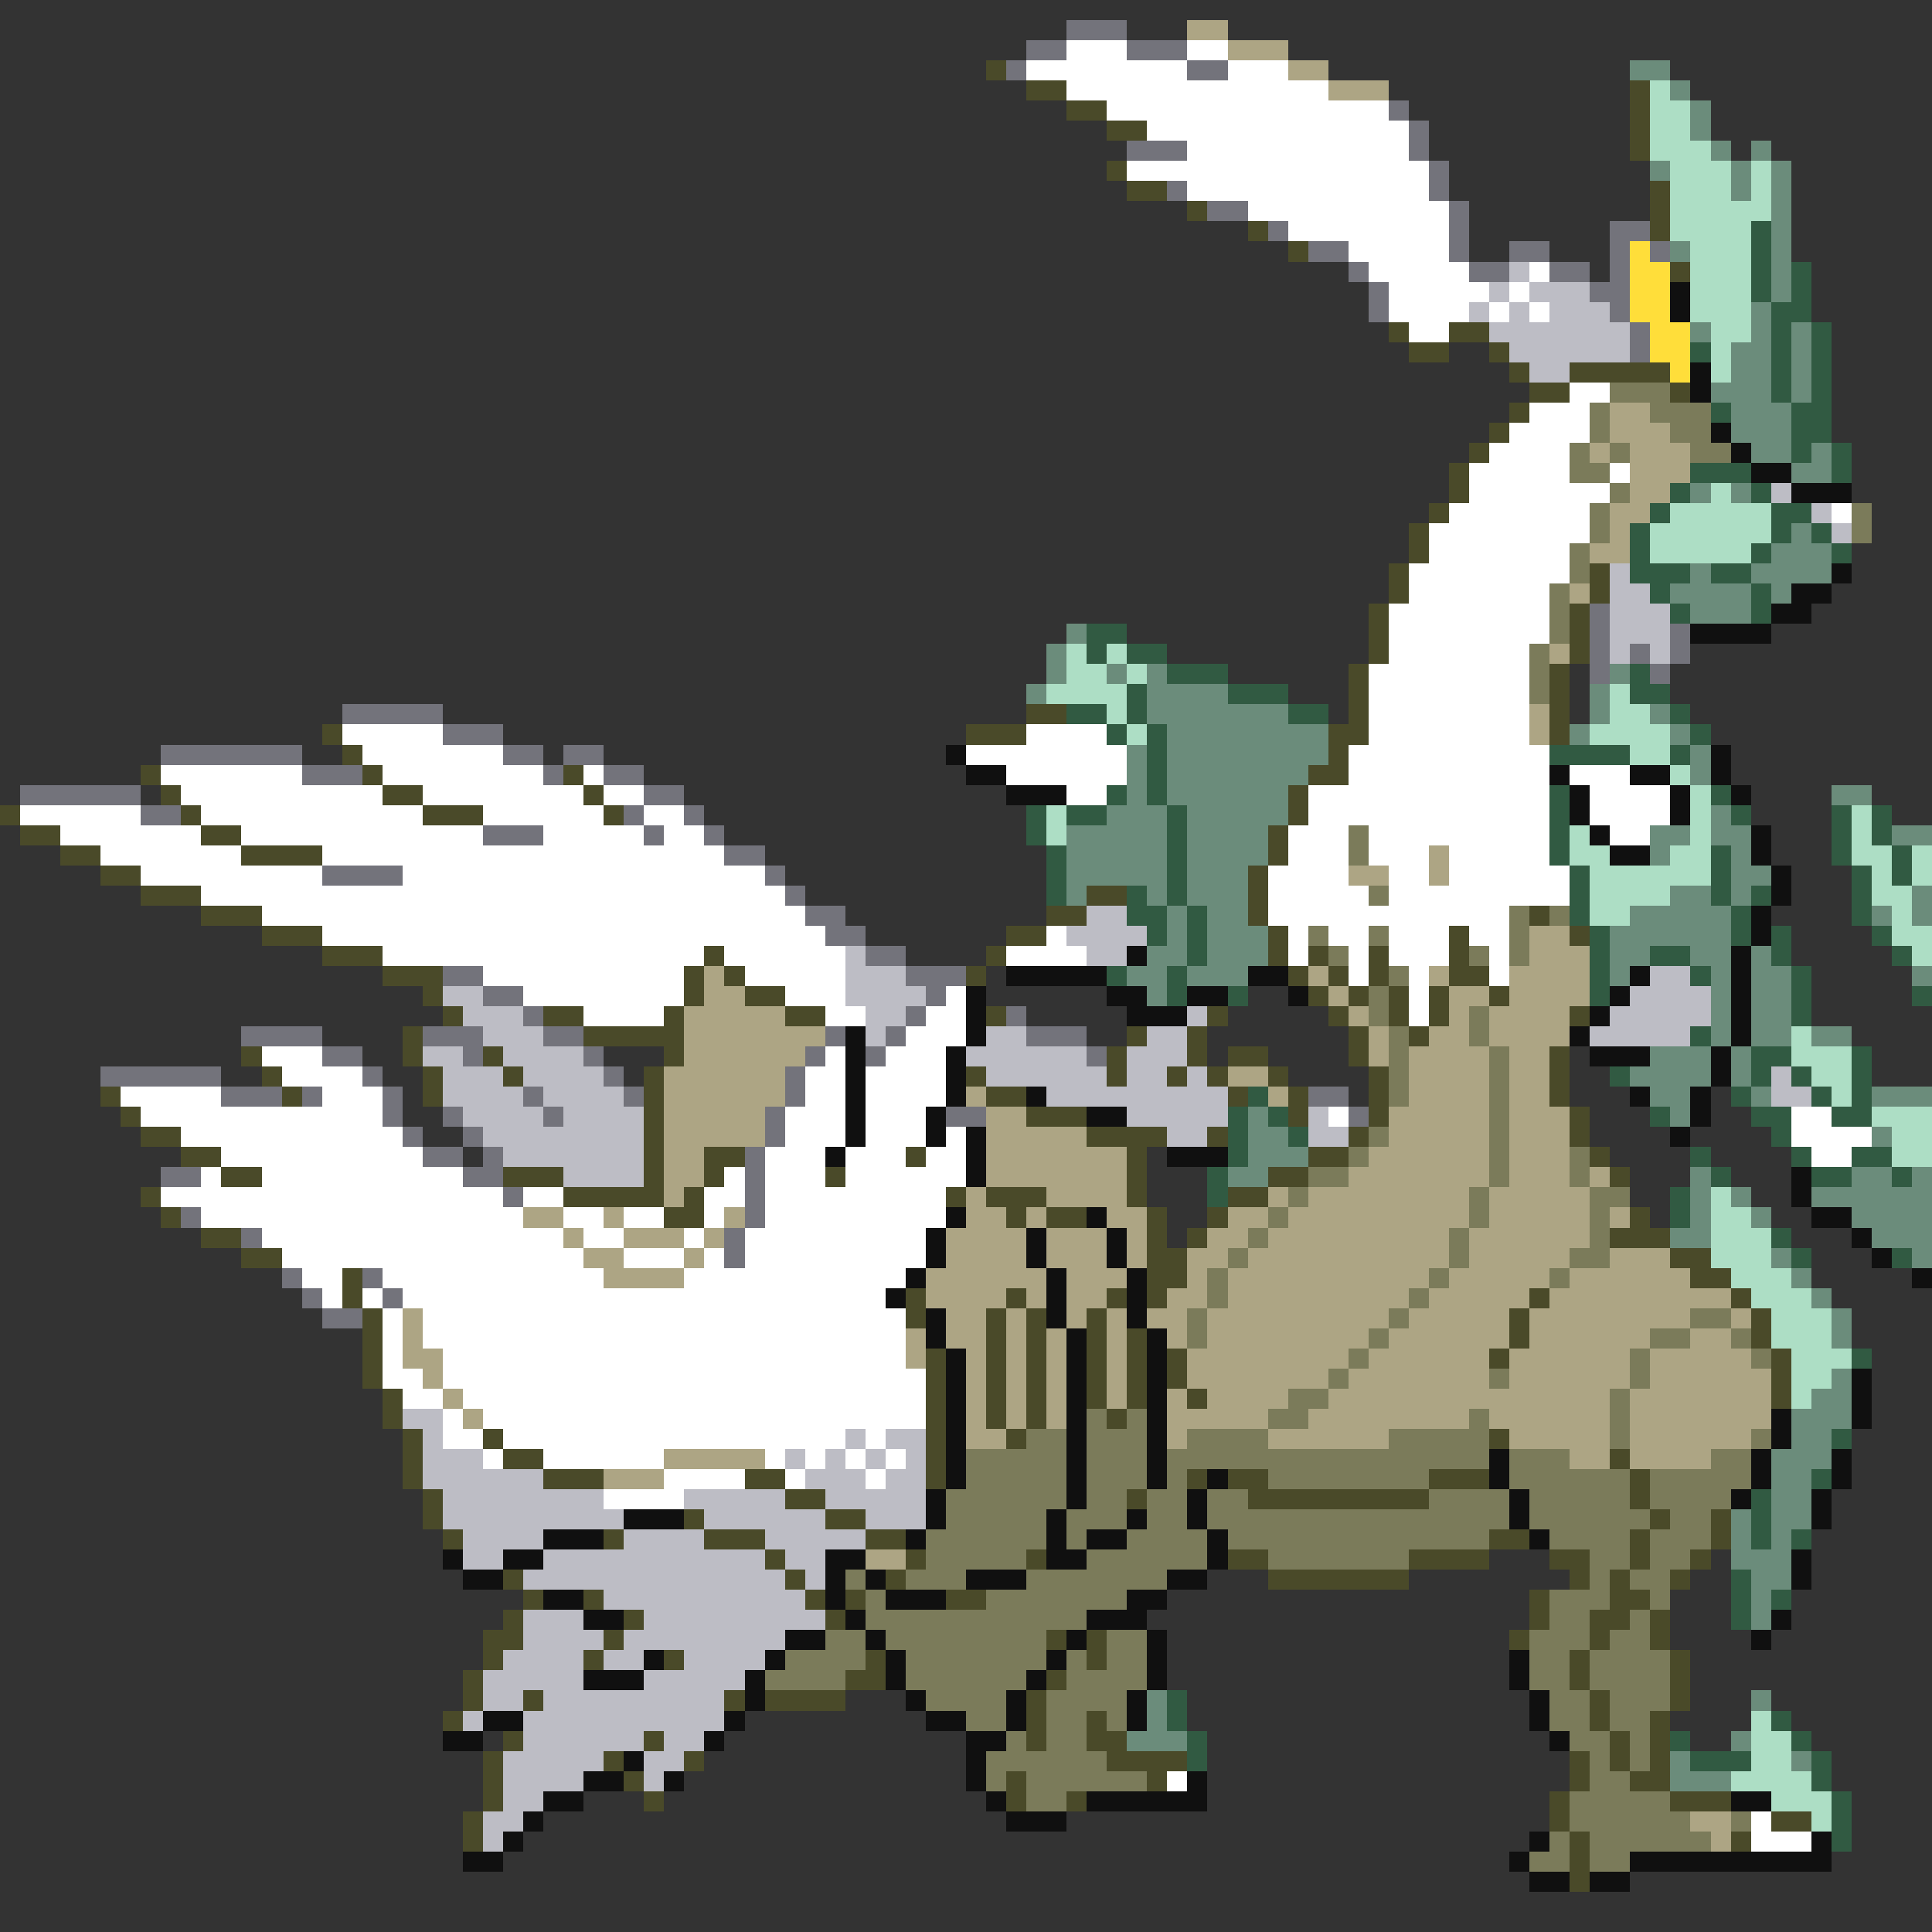 <svg xmlns="http://www.w3.org/2000/svg" viewBox="0 -0.5 96 96" shape-rendering="crispEdges">
<rect x="0" y="-0.5" width="96" height="96" fill="#333333" stroke="none"/>
<path stroke="#73737b" d="M53 1h3M51 2h2M56 2h3M50 3h1M59 3h2M69 5h1M70 6h1M56 7h3M70 7h1M71 8h1M58 9h1M71 9h1M60 10h2M72 10h1M63 11h1M72 11h1M80 11h2M65 12h2M72 12h1M75 12h2M80 12h1M82 12h1M67 13h1M73 13h2M77 13h2M80 13h1M68 14h1M79 14h2M68 15h1M80 15h1M81 16h1M81 17h1M79 30h1M79 31h1M83 31h1M79 32h1M81 32h1M83 32h1M79 33h1M82 33h1M17 35h5M22 36h3M8 37h7M25 37h2M28 37h2M15 38h3M27 38h1M30 38h2M1 39h6M32 39h2M7 40h2M31 40h1M34 40h1M24 41h3M32 41h1M35 41h1M36 42h2M16 43h4M38 43h1M39 44h1M40 45h2M41 46h2M43 47h2M22 48h2M45 48h3M24 49h2M46 49h1M26 50h1M45 50h1M50 50h1M12 51h4M21 51h3M27 51h2M41 51h1M44 51h1M51 51h3M16 52h2M23 52h1M29 52h1M40 52h1M43 52h1M54 52h1M5 53h6M18 53h1M30 53h1M39 53h1M11 54h3M15 54h1M19 54h1M26 54h1M31 54h1M39 54h1M65 54h2M19 55h1M22 55h1M27 55h1M38 55h1M47 55h2M67 55h1M20 56h1M23 56h1M38 56h1M21 57h2M24 57h1M37 57h1M8 58h2M23 58h2M37 58h1M25 59h1M37 59h1M9 60h1M37 60h1M12 61h1M36 61h1M36 62h1M14 63h1M18 63h1M15 64h1M19 64h1M16 65h2" />
<path stroke="#ada584" d="M59 1h2M61 2h3M64 3h2M66 4h3M80 20h2M80 21h3M79 22h1M81 22h3M81 23h3M81 24h2M80 25h2M80 26h1M79 27h2M78 29h1M77 32h1M76 35h1M76 36h1M71 42h1M67 43h2M71 43h1M76 46h2M76 47h3M35 48h1M65 48h1M71 48h1M75 48h4M35 49h2M66 49h1M72 49h2M75 49h4M34 50h5M67 50h1M72 50h1M74 50h4M34 51h7M68 51h1M71 51h2M74 51h4M34 52h6M68 52h1M70 52h4M75 52h2M33 53h6M61 53h2M70 53h4M75 53h2M33 54h6M48 54h1M63 54h1M70 54h4M75 54h2M33 55h5M49 55h2M69 55h5M75 55h3M33 56h5M49 56h5M69 56h5M75 56h3M33 57h2M49 57h7M68 57h6M75 57h3M33 58h2M49 58h7M67 58h7M75 58h3M79 58h1M33 59h1M48 59h1M52 59h4M63 59h1M65 59h8M74 59h5M26 60h2M30 60h1M36 60h1M48 60h2M51 60h1M55 60h2M61 60h2M64 60h9M74 60h5M80 60h1M28 61h1M31 61h3M35 61h1M47 61h4M52 61h3M56 61h1M60 61h2M63 61h9M73 61h6M29 62h2M34 62h1M47 62h4M52 62h3M56 62h1M59 62h2M62 62h10M73 62h5M80 62h3M30 63h4M46 63h6M53 63h3M59 63h1M61 63h10M72 63h5M78 63h6M46 64h4M51 64h1M53 64h2M58 64h2M61 64h9M71 64h5M77 64h9M20 65h1M47 65h2M50 65h1M53 65h1M55 65h1M57 65h2M60 65h9M70 65h5M76 65h8M86 65h1M20 66h1M45 66h1M47 66h2M50 66h1M52 66h1M55 66h1M58 66h1M60 66h8M69 66h6M76 66h6M84 66h2M20 67h2M45 67h1M48 67h1M50 67h1M52 67h1M55 67h1M59 67h8M68 67h6M75 67h6M82 67h5M21 68h1M48 68h1M50 68h1M52 68h1M55 68h1M59 68h7M67 68h7M75 68h6M82 68h6M22 69h1M48 69h1M50 69h1M52 69h1M55 69h1M58 69h1M60 69h4M66 69h14M81 69h7M23 70h1M48 70h1M50 70h1M52 70h1M58 70h5M65 70h8M74 70h6M81 70h7M48 71h2M58 71h1M63 71h6M75 71h5M81 71h6M33 72h5M78 72h2M81 72h4M30 73h3M43 77h2M84 90h2M85 91h1" />
<path stroke="#ffffff" d="M53 2h3M59 2h2M51 3h8M61 3h3M53 4h13M55 5h14M57 6h13M59 7h11M56 8h15M59 9h12M62 10h10M64 11h8M67 12h5M68 13h5M76 13h1M69 14h5M75 14h1M69 15h4M74 15h1M76 15h1M70 16h2M78 19h2M76 20h3M75 21h4M74 22h4M73 23h5M80 23h1M73 24h7M72 25h7M91 25h1M71 26h8M71 27h7M70 28h8M70 29h7M69 30h8M69 31h8M69 32h7M68 33h8M68 34h8M68 35h8M17 36h5M51 36h4M68 36h8M18 37h7M48 37h8M67 37h10M8 38h7M19 38h8M29 38h1M50 38h6M67 38h10M78 38h3M9 39h10M21 39h8M30 39h2M53 39h2M65 39h12M79 39h4M1 40h6M10 40h11M24 40h6M32 40h2M65 40h12M79 40h4M3 41h7M12 41h12M27 41h5M33 41h2M64 41h3M68 41h9M80 41h2M5 42h7M16 42h20M64 42h3M68 42h3M72 42h5M7 43h9M20 43h18M63 43h4M69 43h2M72 43h6M10 44h29M63 44h5M69 44h9M13 45h27M63 45h12M16 46h25M52 46h1M64 46h1M66 46h2M69 46h3M73 46h2M19 47h16M36 47h6M50 47h4M64 47h1M67 47h1M69 47h3M74 47h1M24 48h10M37 48h5M67 48h1M70 48h1M74 48h1M26 49h8M39 49h3M47 49h1M70 49h1M29 50h4M41 50h2M46 50h2M70 50h1M45 51h3M13 52h3M41 52h1M44 52h3M14 53h4M40 53h2M43 53h4M6 54h5M16 54h3M40 54h2M43 54h4M7 55h12M39 55h3M43 55h3M66 55h1M89 55h2M9 56h11M39 56h3M43 56h3M47 56h1M89 56h4M11 57h10M38 57h3M42 57h3M46 57h2M90 57h2M10 58h1M13 58h10M36 58h1M38 58h3M42 58h6M8 59h17M26 59h2M35 59h2M38 59h9M10 60h16M28 60h2M31 60h2M35 60h1M38 60h9M13 61h15M29 61h2M34 61h1M37 61h9M14 62h15M31 62h3M35 62h1M37 62h9M15 63h2M19 63h11M34 63h11M16 64h1M18 64h1M20 64h24M19 65h1M21 65h24M19 66h1M21 66h24M19 67h1M22 67h23M19 68h2M22 68h24M20 69h2M23 69h23M22 70h1M24 70h22M22 71h2M25 71h17M43 71h1M24 72h1M27 72h6M38 72h1M40 72h1M42 72h1M44 72h1M33 73h4M39 73h1M43 73h1M30 74h4M58 88h1M87 90h1M87 91h3" />
<path stroke="#4a4a29" d="M49 3h1M51 4h2M81 4h1M53 5h2M81 5h1M55 6h2M81 6h1M81 7h1M55 8h1M56 9h2M82 9h1M59 10h1M82 10h1M62 11h1M82 11h1M64 12h1M83 13h1M69 16h1M72 16h2M70 17h2M74 17h1M75 18h1M78 18h5M76 19h2M83 19h1M75 20h1M74 21h1M73 22h1M72 23h1M72 24h1M71 25h1M70 26h1M70 27h1M69 28h1M79 28h1M69 29h1M79 29h1M68 30h1M78 30h1M68 31h1M78 31h1M68 32h1M78 32h1M67 33h1M77 33h1M67 34h1M77 34h1M51 35h2M67 35h1M77 35h1M16 36h1M48 36h3M66 36h2M77 36h1M17 37h1M66 37h1M7 38h1M18 38h1M28 38h1M65 38h2M8 39h1M19 39h2M29 39h1M64 39h1M0 40h1M9 40h1M21 40h3M30 40h1M64 40h1M1 41h2M10 41h2M63 41h1M3 42h2M12 42h4M63 42h1M5 43h2M62 43h1M7 44h3M54 44h2M62 44h1M10 45h3M52 45h2M62 45h1M76 45h1M13 46h3M50 46h2M63 46h1M72 46h1M78 46h1M16 47h3M35 47h1M49 47h1M63 47h1M65 47h1M68 47h1M72 47h1M19 48h3M34 48h1M36 48h1M48 48h1M64 48h1M66 48h1M68 48h1M72 48h2M21 49h1M34 49h1M37 49h2M65 49h1M67 49h1M69 49h1M71 49h1M74 49h1M22 50h1M27 50h2M33 50h1M39 50h2M49 50h1M60 50h1M66 50h1M69 50h1M71 50h1M78 50h1M20 51h1M29 51h5M56 51h1M59 51h1M67 51h1M70 51h1M12 52h1M20 52h1M24 52h1M33 52h1M55 52h1M59 52h1M61 52h2M67 52h1M77 52h1M13 53h1M21 53h1M25 53h1M32 53h1M48 53h1M55 53h1M58 53h1M60 53h1M63 53h1M68 53h1M77 53h1M5 54h1M14 54h1M21 54h1M32 54h1M49 54h2M61 54h1M64 54h1M68 54h1M77 54h1M6 55h1M32 55h1M51 55h3M64 55h1M68 55h1M78 55h1M7 56h2M32 56h1M54 56h4M60 56h1M67 56h1M78 56h1M9 57h2M32 57h1M35 57h2M45 57h1M56 57h1M65 57h2M79 57h1M11 58h2M25 58h3M32 58h1M35 58h1M41 58h1M56 58h1M63 58h2M80 58h1M7 59h1M28 59h5M34 59h1M47 59h1M49 59h3M56 59h1M61 59h2M8 60h1M33 60h2M50 60h1M52 60h2M57 60h1M60 60h1M81 60h1M10 61h2M57 61h1M59 61h1M80 61h3M12 62h2M57 62h2M83 62h2M17 63h1M57 63h2M84 63h2M17 64h1M45 64h1M50 64h1M55 64h1M57 64h1M76 64h1M86 64h1M18 65h1M45 65h1M49 65h1M51 65h1M54 65h1M75 65h1M87 65h1M18 66h1M49 66h1M51 66h1M54 66h1M56 66h1M75 66h1M87 66h1M18 67h1M46 67h1M49 67h1M51 67h1M54 67h1M56 67h1M58 67h1M74 67h1M88 67h1M18 68h1M46 68h1M49 68h1M51 68h1M54 68h1M56 68h1M58 68h1M88 68h1M19 69h1M46 69h1M49 69h1M51 69h1M54 69h1M56 69h1M59 69h1M88 69h1M19 70h1M46 70h1M49 70h1M51 70h1M55 70h1M20 71h1M24 71h1M46 71h1M50 71h1M74 71h1M20 72h1M25 72h2M46 72h1M80 72h1M20 73h1M27 73h3M37 73h2M46 73h1M59 73h1M61 73h2M71 73h3M81 73h1M21 74h1M39 74h2M56 74h1M62 74h9M81 74h1M21 75h1M34 75h1M41 75h2M82 75h1M85 75h1M22 76h1M30 76h1M35 76h3M43 76h2M74 76h2M81 76h1M85 76h1M38 77h1M45 77h1M51 77h1M61 77h2M70 77h4M77 77h2M81 77h1M84 77h1M25 78h1M39 78h1M44 78h1M63 78h7M78 78h1M80 78h1M83 78h1M26 79h1M29 79h1M40 79h1M42 79h1M47 79h2M76 79h1M80 79h2M25 80h1M31 80h1M41 80h1M76 80h1M79 80h2M82 80h1M24 81h2M30 81h1M52 81h1M54 81h1M75 81h1M79 81h1M82 81h1M24 82h1M29 82h1M33 82h1M43 82h1M54 82h1M78 82h1M83 82h1M23 83h1M42 83h2M52 83h1M78 83h1M83 83h1M23 84h1M26 84h1M36 84h1M38 84h4M51 84h1M79 84h1M83 84h1M22 85h1M51 85h1M54 85h1M79 85h1M82 85h1M25 86h1M32 86h1M51 86h1M54 86h2M80 86h1M82 86h1M24 87h1M30 87h1M34 87h1M55 87h4M78 87h1M80 87h1M82 87h1M24 88h1M31 88h1M50 88h1M57 88h1M78 88h1M81 88h2M24 89h1M32 89h1M50 89h1M53 89h1M77 89h1M83 89h3M23 90h1M77 90h1M88 90h2M23 91h1M78 91h1M86 91h1M78 92h1M78 93h1" />
<path stroke="#6b8c7b" d="M81 3h2M83 4h1M84 5h1M84 6h1M85 7h1M87 7h1M82 8h1M86 8h1M88 8h1M86 9h1M88 9h1M88 10h1M88 11h1M83 12h1M88 12h1M88 13h1M88 14h1M87 15h1M84 16h1M87 16h1M89 16h1M86 17h2M89 17h1M86 18h2M89 18h1M85 19h3M89 19h1M86 20h3M86 21h3M87 22h2M90 22h1M89 23h2M84 24h1M86 24h1M89 26h1M88 27h3M84 28h1M87 28h4M83 29h4M88 29h1M84 30h3M53 31h1M52 32h1M52 33h1M55 33h1M57 33h1M80 33h1M51 34h1M57 34h4M79 34h1M57 35h7M79 35h1M82 35h1M58 36h8M78 36h1M83 36h1M56 37h1M58 37h8M84 37h1M56 38h1M58 38h7M84 38h1M56 39h1M58 39h6M91 39h2M55 40h3M59 40h5M85 40h1M53 41h5M59 41h4M82 41h2M85 41h2M94 41h2M53 42h5M59 42h4M82 42h1M86 42h1M53 43h5M59 43h3M86 43h2M53 44h1M57 44h1M59 44h3M83 44h2M86 44h1M95 44h1M58 45h1M60 45h2M81 45h5M93 45h1M95 45h1M58 46h1M60 46h3M80 46h6M57 47h2M60 47h3M80 47h2M84 47h2M87 47h1M56 48h2M59 48h3M80 48h1M85 48h1M87 48h2M95 48h1M57 49h1M85 49h1M87 49h2M85 50h1M87 50h2M85 51h1M87 51h2M90 51h2M82 52h3M86 52h1M81 53h4M86 53h1M82 54h2M87 54h1M93 54h3M62 55h1M83 55h1M62 56h2M93 56h1M62 57h3M61 58h2M84 58h1M92 58h2M95 58h1M84 59h1M86 59h1M90 59h6M84 60h1M87 60h1M92 60h4M83 61h2M93 61h3M88 62h1M95 62h1M89 63h1M90 64h1M91 65h1M91 66h1M91 68h1M90 69h2M89 70h3M89 71h2M88 72h3M88 73h2M88 74h2M86 75h1M88 75h2M86 76h1M88 76h1M86 77h3M87 78h2M87 79h1M87 80h1M57 84h1M87 84h1M57 85h1M56 86h3M86 86h1M83 87h1M89 87h1M83 88h3" />
<path stroke="#addec5" d="M82 4h1M82 5h2M82 6h2M82 7h3M83 8h3M87 8h1M83 9h3M87 9h1M83 10h5M83 11h4M84 12h3M84 13h3M84 14h3M84 15h3M85 16h2M85 17h1M85 18h1M85 24h1M83 25h5M82 26h6M82 27h5M53 32h1M55 32h1M53 33h2M56 33h1M52 34h4M80 34h1M55 35h1M80 35h2M56 36h1M79 36h4M81 37h2M83 38h1M84 39h1M52 40h1M84 40h1M92 40h1M52 41h1M78 41h1M84 41h1M92 41h1M78 42h2M83 42h2M92 42h2M95 42h1M79 43h6M93 43h1M95 43h1M79 44h4M93 44h2M79 45h2M94 45h1M94 46h2M95 47h1M89 51h1M89 52h3M90 53h2M91 54h1M93 55h3M94 56h2M94 57h2M85 59h1M85 60h2M85 61h3M85 62h3M86 63h3M87 64h3M88 65h3M88 66h3M89 67h3M89 68h2M89 69h1M87 85h1M87 86h2M87 87h2M86 88h4M88 89h3M90 90h1" />
<path stroke="#315a42" d="M87 11h1M87 12h1M87 13h1M89 13h1M87 14h1M89 14h1M88 15h2M88 16h1M90 16h1M84 17h1M88 17h1M90 17h1M88 18h1M90 18h1M88 19h1M90 19h1M85 20h1M89 20h2M89 21h2M89 22h1M91 22h1M84 23h3M91 23h1M83 24h1M87 24h1M82 25h1M88 25h2M81 26h1M88 26h1M90 26h1M81 27h1M87 27h1M91 27h1M81 28h3M85 28h2M82 29h1M87 29h1M83 30h1M87 30h1M54 31h2M54 32h1M56 32h2M58 33h3M81 33h1M56 34h1M61 34h3M81 34h2M53 35h2M56 35h1M64 35h2M83 35h1M55 36h1M57 36h1M84 36h1M57 37h1M77 37h4M83 37h1M57 38h1M55 39h1M57 39h1M77 39h1M85 39h1M51 40h1M53 40h2M58 40h1M77 40h1M86 40h1M91 40h1M93 40h1M51 41h1M58 41h1M77 41h1M91 41h1M93 41h1M52 42h1M58 42h1M77 42h1M85 42h1M91 42h1M94 42h1M52 43h1M58 43h1M78 43h1M85 43h1M92 43h1M94 43h1M52 44h1M56 44h1M58 44h1M78 44h1M85 44h1M87 44h1M92 44h1M56 45h2M59 45h1M78 45h1M86 45h1M92 45h1M57 46h1M59 46h1M79 46h1M86 46h1M88 46h1M93 46h1M59 47h1M79 47h1M82 47h2M88 47h1M94 47h1M55 48h1M58 48h1M79 48h1M84 48h1M89 48h1M58 49h1M61 49h1M79 49h1M89 49h1M95 49h1M89 50h1M84 51h1M87 52h2M92 52h1M80 53h1M87 53h1M89 53h1M92 53h1M62 54h1M86 54h1M90 54h1M92 54h1M61 55h1M63 55h1M82 55h1M87 55h2M91 55h2M61 56h1M64 56h1M88 56h1M61 57h1M84 57h1M89 57h1M92 57h2M60 58h1M85 58h1M90 58h2M94 58h1M60 59h1M83 59h1M83 60h1M88 61h1M89 62h1M94 62h1M92 67h1M91 71h1M90 73h1M87 74h1M87 75h1M87 76h1M89 76h1M86 78h1M86 79h1M88 79h1M86 80h1M58 84h1M58 85h1M88 85h1M59 86h1M83 86h1M89 86h1M59 87h1M84 87h3M90 87h1M90 88h1M91 89h1M91 90h1M91 91h1" />
<path stroke="#ffde3a" d="M81 12h1M81 13h2M81 14h2M81 15h2M82 16h2M82 17h2M83 18h1" />
<path stroke="#bdbdc5" d="M75 13h1M74 14h1M76 14h3M73 15h1M75 15h1M77 15h3M74 16h7M75 17h6M76 18h2M88 24h1M90 25h1M91 26h1M80 28h1M80 29h2M80 30h3M80 31h3M80 32h1M82 32h1M54 45h2M53 46h4M42 47h1M54 47h2M42 48h3M82 48h2M22 49h2M42 49h4M81 49h4M23 50h3M43 50h2M59 50h1M80 50h5M24 51h3M43 51h1M49 51h2M57 51h2M79 51h5M21 52h2M25 52h4M48 52h6M56 52h3M22 53h3M26 53h4M49 53h6M56 53h2M59 53h1M88 53h1M22 54h4M27 54h4M52 54h9M88 54h2M23 55h4M28 55h4M56 55h5M65 55h1M24 56h8M58 56h2M65 56h2M25 57h7M28 58h4M20 70h2M21 71h1M42 71h1M44 71h2M21 72h3M39 72h1M41 72h1M43 72h1M45 72h1M21 73h6M40 73h3M44 73h2M22 74h8M34 74h5M41 74h5M22 75h9M35 75h6M43 75h3M23 76h4M31 76h4M38 76h5M23 77h2M27 77h11M39 77h2M26 78h13M40 78h1M30 79h10M26 80h3M32 80h9M26 81h4M31 81h8M25 82h4M30 82h2M34 82h4M24 83h5M32 83h5M24 84h2M27 84h9M23 85h1M26 85h10M26 86h6M33 86h2M25 87h5M32 87h2M25 88h4M32 88h1M25 89h2M24 90h2M24 91h1" />
<path stroke="#101010" d="M83 14h1M83 15h1M84 18h1M84 19h1M85 21h1M86 22h1M87 23h2M89 24h3M91 28h1M89 29h2M88 30h2M84 31h4M47 37h1M85 37h1M48 38h2M77 38h1M81 38h2M85 38h1M50 39h3M78 39h1M83 39h1M86 39h1M78 40h1M83 40h1M79 41h1M87 41h1M80 42h2M87 42h1M88 43h1M88 44h1M87 45h1M87 46h1M56 47h1M86 47h1M50 48h5M62 48h2M81 48h1M86 48h1M48 49h1M55 49h2M59 49h2M64 49h1M80 49h1M86 49h1M48 50h1M56 50h3M79 50h1M86 50h1M42 51h1M48 51h1M78 51h1M86 51h1M42 52h1M47 52h1M79 52h3M85 52h1M42 53h1M47 53h1M85 53h1M42 54h1M47 54h1M51 54h1M81 54h1M84 54h1M42 55h1M46 55h1M54 55h2M84 55h1M42 56h1M46 56h1M48 56h1M83 56h1M41 57h1M48 57h1M58 57h3M48 58h1M89 58h1M89 59h1M47 60h1M54 60h1M90 60h2M46 61h1M51 61h1M55 61h1M92 61h1M46 62h1M51 62h1M55 62h1M93 62h1M45 63h1M52 63h1M56 63h1M95 63h1M44 64h1M52 64h1M56 64h1M46 65h1M52 65h1M56 65h1M46 66h1M53 66h1M57 66h1M47 67h1M53 67h1M57 67h1M47 68h1M53 68h1M57 68h1M92 68h1M47 69h1M53 69h1M57 69h1M92 69h1M47 70h1M53 70h1M57 70h1M88 70h1M92 70h1M47 71h1M53 71h1M57 71h1M88 71h1M47 72h1M53 72h1M57 72h1M74 72h1M87 72h1M91 72h1M47 73h1M53 73h1M57 73h1M60 73h1M74 73h1M87 73h1M91 73h1M46 74h1M53 74h1M59 74h1M75 74h1M86 74h1M90 74h1M31 75h3M46 75h1M52 75h1M56 75h1M59 75h1M75 75h1M90 75h1M27 76h3M45 76h1M52 76h1M54 76h2M60 76h1M76 76h1M22 77h1M25 77h2M41 77h2M52 77h2M60 77h1M89 77h1M23 78h2M41 78h1M43 78h1M48 78h3M58 78h2M89 78h1M27 79h2M41 79h1M44 79h3M56 79h2M29 80h2M42 80h1M54 80h3M88 80h1M39 81h2M43 81h1M53 81h1M57 81h1M87 81h1M32 82h1M38 82h1M44 82h1M52 82h1M57 82h1M75 82h1M29 83h3M37 83h1M44 83h1M51 83h1M57 83h1M75 83h1M37 84h1M45 84h1M50 84h1M56 84h1M76 84h1M24 85h2M36 85h1M46 85h2M50 85h1M56 85h1M76 85h1M22 86h2M35 86h1M48 86h2M77 86h1M31 87h1M48 87h1M29 88h2M33 88h1M48 88h1M59 88h1M27 89h2M49 89h1M54 89h6M86 89h2M26 90h1M50 90h3M25 91h1M76 91h1M90 91h1M23 92h2M75 92h1M81 92h10M76 93h2M79 93h2" />
<path stroke="#7b7b5a" d="M80 19h3M79 20h1M82 20h3M79 21h1M83 21h2M78 22h1M80 22h1M84 22h2M78 23h2M80 24h1M79 25h1M92 25h1M79 26h1M92 26h1M78 27h1M78 28h1M77 29h1M77 30h1M77 31h1M76 32h1M76 33h1M76 34h1M67 41h1M67 42h1M68 44h1M75 45h1M77 45h1M65 46h1M68 46h1M75 46h1M66 47h1M73 47h1M75 47h1M69 48h1M68 49h1M68 50h1M73 50h1M69 51h1M73 51h1M69 52h1M74 52h1M69 53h1M74 53h1M69 54h1M74 54h1M74 55h1M68 56h1M74 56h1M67 57h1M74 57h1M78 57h1M65 58h2M74 58h1M78 58h1M64 59h1M73 59h1M79 59h2M63 60h1M73 60h1M79 60h1M62 61h1M72 61h1M79 61h1M61 62h1M72 62h1M78 62h2M60 63h1M71 63h1M77 63h1M60 64h1M70 64h1M59 65h1M69 65h1M84 65h2M59 66h1M68 66h1M82 66h2M86 66h1M67 67h1M81 67h1M87 67h1M66 68h1M74 68h1M81 68h1M64 69h2M80 69h1M54 70h1M56 70h1M63 70h2M73 70h1M80 70h1M51 71h2M54 71h3M59 71h4M69 71h5M80 71h1M87 71h1M48 72h5M54 72h3M58 72h16M75 72h3M85 72h2M48 73h5M54 73h3M58 73h1M63 73h8M75 73h6M82 73h5M47 74h6M54 74h2M57 74h2M60 74h2M71 74h4M76 74h5M82 74h4M47 75h5M53 75h3M57 75h2M60 75h15M76 75h6M83 75h2M46 76h6M53 76h1M56 76h4M61 76h13M77 76h4M82 76h3M46 77h5M54 77h6M63 77h7M79 77h2M82 77h2M42 78h1M45 78h3M51 78h7M79 78h1M81 78h2M43 79h1M49 79h7M77 79h3M82 79h1M43 80h11M77 80h2M81 80h1M41 81h2M44 81h8M55 81h2M76 81h3M80 81h2M39 82h4M45 82h7M53 82h1M55 82h2M76 82h2M79 82h4M38 83h4M45 83h6M53 83h4M76 83h2M79 83h4M46 84h4M52 84h4M77 84h2M80 84h3M48 85h2M52 85h2M55 85h1M77 85h2M80 85h2M50 86h1M52 86h2M78 86h2M81 86h1M49 87h6M79 87h1M81 87h1M49 88h1M51 88h6M79 88h2M51 89h2M78 89h5M78 90h6M86 90h1M77 91h1M79 91h6M76 92h2M79 92h2" />
</svg>